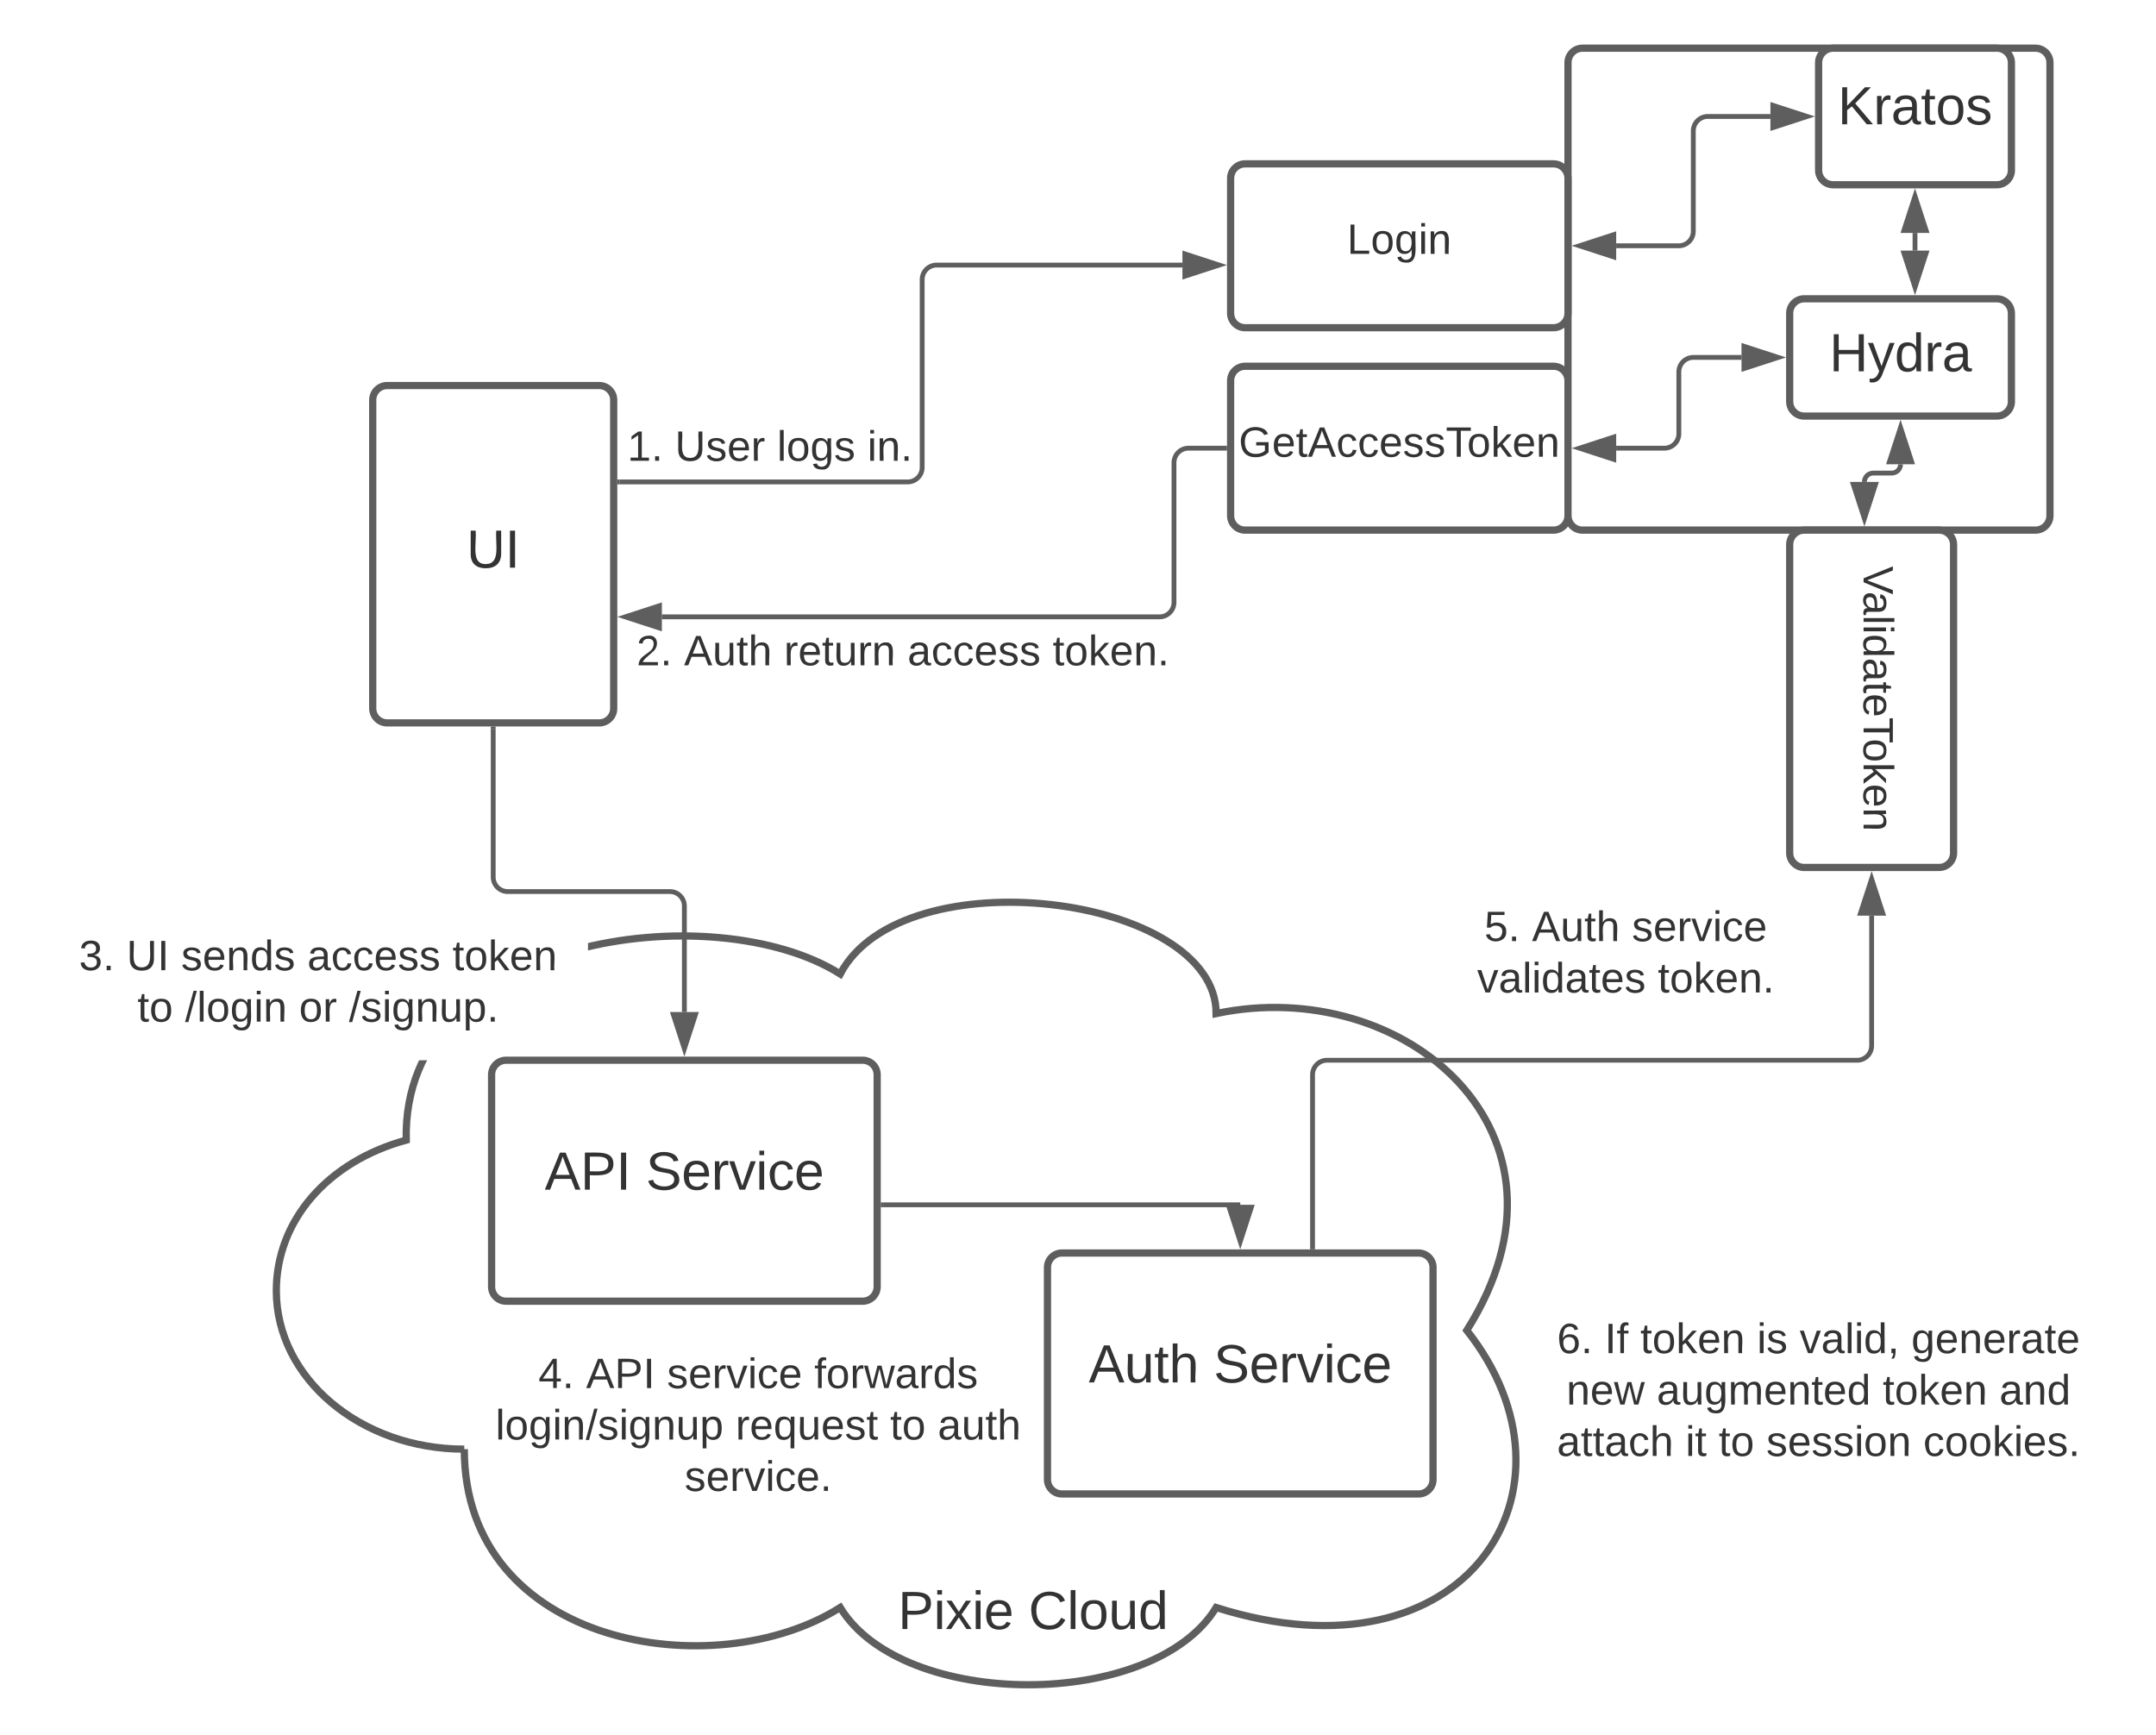 <svg xmlns="http://www.w3.org/2000/svg" xmlns:xlink="http://www.w3.org/1999/xlink" xmlns:lucid="lucid" width="894.67" height="720"><g transform="translate(-25.333 -240)" lucid:page-tab-id="0_0"><path d="M0 0h1760v1360H0z" fill="#fff"/><path d="M218 841.4c-43.08 0-78-29.43-78-65.73 0-29.05 21.12-53.54 53.9-62.52C192 627.77 322 611.33 374 644.2c26-49.3 156-32.87 156 16.43 78-16.43 156 49.3 104 131.47 52 65.73 0 147.9-104 115.03-26 42.73-130 42.73-156 0-52 32.87-156 16.44-156-65.73zM180 406c0-3.3 2.7-6 6-6h88c3.3 0 6 2.7 6 6v128c0 3.3-2.7 6-6 6h-88c-3.3 0-6-2.7-6-6z" stroke="#5e5e5e" stroke-width="3" fill="#fff"/><use xlink:href="#a" transform="matrix(1,0,0,1,185,405) translate(33.92 70.59)"/><path d="M282.5 440H402c3.3 0 6-2.7 6-6v-78c0-3.3 2.7-6 6-6h102" stroke="#5e5e5e" stroke-width="2" fill="none"/><path d="M282.53 441h-1.03v-2h1.03z" fill="#5e5e5e"/><path d="M531.26 350L517 354.64v-9.28z" stroke="#5e5e5e" stroke-width="2" fill="#5e5e5e"/><path d="M533.5 426h-15c-3.3 0-6 2.7-6 6v58c0 3.3-2.7 6-6 6H300" stroke="#5e5e5e" stroke-width="2" fill="none"/><path d="M534.5 427h-1.03v-2h1.03z" fill="#5e5e5e"/><path d="M284.74 496l14.26-4.64v9.28z" stroke="#5e5e5e" stroke-width="2" fill="#5e5e5e"/><path d="M229.33 418c0-3.3 2.7-6 6-6H454c3.3 0 6 2.7 6 6v16c0 3.3-2.7 6-6 6H235.33c-3.3 0-6-2.7-6-6z" stroke="#000" stroke-opacity="0" stroke-width="3" fill="#fff" fill-opacity="0"/><use xlink:href="#b" transform="matrix(1,0,0,1,234.333,417) translate(51.34 14.222)"/><use xlink:href="#c" transform="matrix(1,0,0,1,234.333,417) translate(71.093 14.222)"/><use xlink:href="#d" transform="matrix(1,0,0,1,234.333,417) translate(113.463 14.222)"/><use xlink:href="#e" transform="matrix(1,0,0,1,234.333,417) translate(150.944 14.222)"/><path d="M280 486c0-3.3 2.7-6 6-6h228c3.3 0 6 2.7 6 6v51.33c0 3.32-2.7 6-6 6H286c-3.3 0-6-2.68-6-6z" stroke="#000" stroke-opacity="0" stroke-width="3" fill="#fff" fill-opacity="0"/><use xlink:href="#f" transform="matrix(1,0,0,1,285,485) translate(4.432 31.097)"/><use xlink:href="#g" transform="matrix(1,0,0,1,285,485) translate(24.185 31.097)"/><use xlink:href="#h" transform="matrix(1,0,0,1,285,485) translate(65.667 31.097)"/><use xlink:href="#i" transform="matrix(1,0,0,1,285,485) translate(116.926 31.097)"/><use xlink:href="#j" transform="matrix(1,0,0,1,285,485) translate(177.173 31.097)"/><path d="M460 766c0-3.3 2.7-6 6-6h148c3.3 0 6 2.7 6 6v88c0 3.3-2.7 6-6 6H466c-3.3 0-6-2.7-6-6z" stroke="#5e5e5e" stroke-width="3" fill="#fff"/><use xlink:href="#k" transform="matrix(1,0,0,1,465,765) translate(12.099 48.715)"/><use xlink:href="#l" transform="matrix(1,0,0,1,465,765) translate(63.951 48.715)"/><path d="M344 894.67c0-3.32 2.7-6 6-6h208c3.3 0 6 2.68 6 6v34.66c0 3.32-2.7 6-6 6H350c-3.3 0-6-2.68-6-6z" stroke="#000" stroke-opacity="0" stroke-width="3" fill="#fff" fill-opacity="0"/><use xlink:href="#m" transform="matrix(1,0,0,1,349,893.667) translate(48.951 22.403)"/><use xlink:href="#n" transform="matrix(1,0,0,1,349,893.667) translate(103.148 22.403)"/><path d="M45.33 622.67c0-3.32 2.7-6 6-6h212c3.32 0 6 2.68 6 6V674c0 3.3-2.68 6-6 6h-212c-3.3 0-6-2.7-6-6z" stroke="#000" stroke-opacity="0" stroke-width="3" fill="#fff"/><use xlink:href="#o" transform="matrix(1,0,0,1,50.333,621.667) translate(7.765 20.972)"/><use xlink:href="#p" transform="matrix(1,0,0,1,50.333,621.667) translate(27.519 20.972)"/><use xlink:href="#q" transform="matrix(1,0,0,1,50.333,621.667) translate(50.185 20.972)"/><use xlink:href="#i" transform="matrix(1,0,0,1,50.333,621.667) translate(102.531 20.972)"/><use xlink:href="#r" transform="matrix(1,0,0,1,50.333,621.667) translate(162.778 20.972)"/><use xlink:href="#s" transform="matrix(1,0,0,1,50.333,621.667) translate(32.037 42.306)"/><use xlink:href="#t" transform="matrix(1,0,0,1,50.333,621.667) translate(51.79 42.306)"/><use xlink:href="#u" transform="matrix(1,0,0,1,50.333,621.667) translate(99.099 42.306)"/><use xlink:href="#v" transform="matrix(1,0,0,1,50.333,621.667) translate(119.79 42.306)"/><path d="M229.33 686c0-3.3 2.7-6 6-6h148c3.32 0 6 2.7 6 6v88c0 3.3-2.68 6-6 6h-148c-3.3 0-6-2.7-6-6z" stroke="#5e5e5e" stroke-width="3" fill="#fff"/><use xlink:href="#w" transform="matrix(1,0,0,1,234.333,685) translate(17.037 48.715)"/><use xlink:href="#l" transform="matrix(1,0,0,1,234.333,685) translate(59.012 48.715)"/><path d="M230 542.5V604c0 3.3 2.7 6 6 6h67.33c3.32 0 6 2.7 6 6v44" stroke="#5e5e5e" stroke-width="2" fill="none"/><path d="M231 542.53h-2v-1.03h2z" fill="#5e5e5e"/><path d="M309.33 675.26L304.7 661h9.27z" stroke="#5e5e5e" stroke-width="2" fill="#5e5e5e"/><path d="M391.83 740H540" stroke="#5e5e5e" stroke-width="2" fill="none"/><path d="M391.86 741h-1.03v-2h1.03z" fill="#5e5e5e"/><path d="M540 755.26L535.36 741h9.27z" stroke="#5e5e5e" stroke-width="2" fill="#5e5e5e"/><path d="M220 795.33c0-3.3 2.7-6 6-6h228c3.3 0 6 2.7 6 6v78c0 3.32-2.7 6-6 6H226c-3.3 0-6-2.68-6-6z" stroke="#000" stroke-opacity="0" stroke-width="3" fill="#fff" fill-opacity="0"/><use xlink:href="#x" transform="matrix(1,0,0,1,225,794.333) translate(23.765 21.722)"/><use xlink:href="#y" transform="matrix(1,0,0,1,225,794.333) translate(43.519 21.722)"/><use xlink:href="#z" transform="matrix(1,0,0,1,225,794.333) translate(77.099 21.722)"/><use xlink:href="#A" transform="matrix(1,0,0,1,225,794.333) translate(138.235 21.722)"/><use xlink:href="#B" transform="matrix(1,0,0,1,225,794.333) translate(5.963 43.056)"/><use xlink:href="#C" transform="matrix(1,0,0,1,225,794.333) translate(105.568 43.056)"/><use xlink:href="#s" transform="matrix(1,0,0,1,225,794.333) translate(169.716 43.056)"/><use xlink:href="#D" transform="matrix(1,0,0,1,225,794.333) translate(189.469 43.056)"/><use xlink:href="#E" transform="matrix(1,0,0,1,225,794.333) translate(84.432 64.389)"/><path d="M570 757.5V686c0-3.3 2.7-6 6-6h220c3.3 0 6-2.7 6-6v-54" stroke="#5e5e5e" stroke-width="2" fill="none"/><path d="M571 758.5h-2v-1.03h2z" fill="#5e5e5e"/><path d="M802 604.74l4.64 14.26h-9.28z" stroke="#5e5e5e" stroke-width="2" fill="#5e5e5e"/><path d="M600 617.33c0-3.3 2.7-6 6-6h188c3.3 0 6 2.7 6 6v38c0 3.32-2.7 6-6 6H606c-3.3 0-6-2.68-6-6z" stroke="#000" stroke-opacity="0" stroke-width="3" fill="#fff" fill-opacity="0"/><use xlink:href="#F" transform="matrix(1,0,0,1,605,616.333) translate(36.284 14.222)"/><use xlink:href="#g" transform="matrix(1,0,0,1,605,616.333) translate(56.037 14.222)"/><use xlink:href="#G" transform="matrix(1,0,0,1,605,616.333) translate(97.519 14.222)"/><use xlink:href="#H" transform="matrix(1,0,0,1,605,616.333) translate(33.321 35.556)"/><use xlink:href="#j" transform="matrix(1,0,0,1,605,616.333) translate(108.284 35.556)"/><path d="M660 788.33c0-3.3 2.7-6 6-6h228c3.3 0 6 2.7 6 6v62c0 3.32-2.7 6-6 6H666c-3.3 0-6-2.68-6-6z" stroke="#000" stroke-opacity="0" stroke-width="3" fill="#fff" fill-opacity="0"/><g><use xlink:href="#I" transform="matrix(1,0,0,1,665,787.333) translate(6.457 14.222)"/><use xlink:href="#J" transform="matrix(1,0,0,1,665,787.333) translate(26.21 14.222)"/><use xlink:href="#K" transform="matrix(1,0,0,1,665,787.333) translate(41.025 14.222)"/><use xlink:href="#L" transform="matrix(1,0,0,1,665,787.333) translate(89.42 14.222)"/><use xlink:href="#M" transform="matrix(1,0,0,1,665,787.333) translate(107.148 14.222)"/><use xlink:href="#N" transform="matrix(1,0,0,1,665,787.333) translate(153.469 14.222)"/><use xlink:href="#O" transform="matrix(1,0,0,1,665,787.333) translate(10.358 35.556)"/><use xlink:href="#P" transform="matrix(1,0,0,1,665,787.333) translate(47.84 35.556)"/><use xlink:href="#K" transform="matrix(1,0,0,1,665,787.333) translate(141.617 35.556)"/><use xlink:href="#Q" transform="matrix(1,0,0,1,665,787.333) translate(190.012 35.556)"/><use xlink:href="#R" transform="matrix(1,0,0,1,665,787.333) translate(6.432 56.889)"/><use xlink:href="#S" transform="matrix(1,0,0,1,665,787.333) translate(59.765 56.889)"/><use xlink:href="#s" transform="matrix(1,0,0,1,665,787.333) translate(73.543 56.889)"/><use xlink:href="#T" transform="matrix(1,0,0,1,665,787.333) translate(93.296 56.889)"/><use xlink:href="#U" transform="matrix(1,0,0,1,665,787.333) translate(158.432 56.889)"/></g><path d="M676 266c0-3.3 2.7-6 6-6h188c3.3 0 6 2.7 6 6v188c0 3.3-2.7 6-6 6H682c-3.3 0-6-2.7-6-6zM536 398c0-3.3 2.7-6 6-6h128c3.3 0 6 2.7 6 6v56c0 3.3-2.7 6-6 6H542c-3.3 0-6-2.7-6-6z" stroke="#5e5e5e" stroke-width="3" fill="#fff"/><g><use xlink:href="#V" transform="matrix(1,0,0,1,541,397) translate(-1.642 32.556)"/></g><path d="M536 314c0-3.3 2.7-6 6-6h128c3.3 0 6 2.7 6 6v56c0 3.3-2.7 6-6 6H542c-3.3 0-6-2.7-6-6z" stroke="#5e5e5e" stroke-width="3" fill="#fff"/><g><use xlink:href="#W" transform="matrix(1,0,0,1,541,313) translate(43.296 32.347)"/></g><g><path d="M830 460c3.3 0 6 2.7 6 6v128c0 3.3-2.7 6-6 6h-56c-3.3 0-6-2.7-6-6V466c0-3.3 2.7-6 6-6z" stroke="#5e5e5e" stroke-width="3" fill="#fff"/></g><g><use xlink:href="#X" transform="matrix(6.123233995736766e-17,1,-1,6.123233995736766e-17,831,465) translate(9.938 32.347)"/></g><path d="M780 266c0-3.3 2.7-6 6-6h68c3.3 0 6 2.7 6 6v44.67c0 3.3-2.7 6-6 6h-68c-3.3 0-6-2.7-6-6z" stroke="#5e5e5e" stroke-width="3" fill="#fff"/><g><use xlink:href="#Y" transform="matrix(1,0,0,1,785,265) translate(2.932 26.59)"/></g><path d="M768 370c0-3.3 2.7-6 6-6h80c3.3 0 6 2.7 6 6v36.67c0 3.3-2.7 6-6 6h-80c-3.3 0-6-2.7-6-6z" stroke="#5e5e5e" stroke-width="3" fill="#fff"/><g><use xlink:href="#Z" transform="matrix(1,0,0,1,773,369) translate(11.432 25.09)"/></g><path d="M696 342h26c3.3 0 6-2.7 6-6v-41.67c0-3.3 2.7-6 6-6h26" stroke="#5e5e5e" stroke-width="2" fill="none"/><path d="M680.74 342l14.26-4.64v9.28zM775.26 288.33L761 292.97v-9.27z" stroke="#5e5e5e" stroke-width="2" fill="#5e5e5e"/><path d="M696 426h20c3.3 0 6-2.7 6-6v-25.67c0-3.3 2.7-6 6-6h20" stroke="#5e5e5e" stroke-width="2" fill="none"/><path d="M680.74 426l14.26-4.64v9.28zM763.26 388.33L749 392.97v-9.27z" stroke="#5e5e5e" stroke-width="2" fill="#5e5e5e"/><path d="M820 336.67V344" stroke="#5e5e5e" stroke-width="2" fill="none"/><path d="M820 321.4l4.64 14.27h-9.28zM820 359.26L815.36 345h9.28z" stroke="#5e5e5e" stroke-width="2" fill="#5e5e5e"/><path d="M814 432.67c0 2.02-1.64 3.66-3.66 3.66h-7.68c-2.02 0-3.66 1.64-3.66 3.67" stroke="#5e5e5e" stroke-width="2" fill="none"/><path d="M814 417.4l4.64 14.27h-9.28zM799 455.26L794.36 441h9.28z" stroke="#5e5e5e" stroke-width="2" fill="#5e5e5e"/><defs><path fill="#333" d="M232-93c-1 65-40 97-104 97C67 4 28-28 28-90v-158h33c8 89-33 224 67 224 102 0 64-133 71-224h33v155" id="aa"/><path fill="#333" d="M33 0v-248h34V0H33" id="ab"/><g id="a"><use transform="matrix(0.062,0,0,0.062,0,0)" xlink:href="#aa"/><use transform="matrix(0.062,0,0,0.062,15.988,0)" xlink:href="#ab"/></g><path fill="#333" d="M27 0v-27h64v-190l-56 39v-29l58-41h29v221h61V0H27" id="ac"/><path fill="#333" d="M33 0v-38h34V0H33" id="ad"/><g id="b"><use transform="matrix(0.049,0,0,0.049,0,0)" xlink:href="#ac"/><use transform="matrix(0.049,0,0,0.049,9.877,0)" xlink:href="#ad"/></g><path fill="#333" d="M135-143c-3-34-86-38-87 0 15 53 115 12 119 90S17 21 10-45l28-5c4 36 97 45 98 0-10-56-113-15-118-90-4-57 82-63 122-42 12 7 21 19 24 35" id="ae"/><path fill="#333" d="M100-194c63 0 86 42 84 106H49c0 40 14 67 53 68 26 1 43-12 49-29l28 8c-11 28-37 45-77 45C44 4 14-33 15-96c1-61 26-98 85-98zm52 81c6-60-76-77-97-28-3 7-6 17-6 28h103" id="af"/><path fill="#333" d="M114-163C36-179 61-72 57 0H25l-1-190h30c1 12-1 29 2 39 6-27 23-49 58-41v29" id="ag"/><g id="c"><use transform="matrix(0.049,0,0,0.049,0,0)" xlink:href="#aa"/><use transform="matrix(0.049,0,0,0.049,12.79,0)" xlink:href="#ae"/><use transform="matrix(0.049,0,0,0.049,21.679,0)" xlink:href="#af"/><use transform="matrix(0.049,0,0,0.049,31.556,0)" xlink:href="#ag"/></g><path fill="#333" d="M24 0v-261h32V0H24" id="ah"/><path fill="#333" d="M100-194c62-1 85 37 85 99 1 63-27 99-86 99S16-35 15-95c0-66 28-99 85-99zM99-20c44 1 53-31 53-75 0-43-8-75-51-75s-53 32-53 75 10 74 51 75" id="ai"/><path fill="#333" d="M177-190C167-65 218 103 67 71c-23-6-38-20-44-43l32-5c15 47 100 32 89-28v-30C133-14 115 1 83 1 29 1 15-40 15-95c0-56 16-97 71-98 29-1 48 16 59 35 1-10 0-23 2-32h30zM94-22c36 0 50-32 50-73 0-42-14-75-50-75-39 0-46 34-46 75s6 73 46 73" id="aj"/><g id="d"><use transform="matrix(0.049,0,0,0.049,0,0)" xlink:href="#ah"/><use transform="matrix(0.049,0,0,0.049,3.901,0)" xlink:href="#ai"/><use transform="matrix(0.049,0,0,0.049,13.778,0)" xlink:href="#aj"/><use transform="matrix(0.049,0,0,0.049,23.654,0)" xlink:href="#ae"/></g><path fill="#333" d="M24-231v-30h32v30H24zM24 0v-190h32V0H24" id="ak"/><path fill="#333" d="M117-194c89-4 53 116 60 194h-32v-121c0-31-8-49-39-48C34-167 62-67 57 0H25l-1-190h30c1 10-1 24 2 32 11-22 29-35 61-36" id="al"/><g id="e"><use transform="matrix(0.049,0,0,0.049,0,0)" xlink:href="#ak"/><use transform="matrix(0.049,0,0,0.049,3.901,0)" xlink:href="#al"/><use transform="matrix(0.049,0,0,0.049,13.778,0)" xlink:href="#ad"/></g><path fill="#333" d="M101-251c82-7 93 87 43 132L82-64C71-53 59-42 53-27h129V0H18c2-99 128-94 128-182 0-28-16-43-45-43s-46 15-49 41l-32-3c6-41 34-60 81-64" id="am"/><g id="f"><use transform="matrix(0.049,0,0,0.049,0,0)" xlink:href="#am"/><use transform="matrix(0.049,0,0,0.049,9.877,0)" xlink:href="#ad"/></g><path fill="#333" d="M205 0l-28-72H64L36 0H1l101-248h38L239 0h-34zm-38-99l-47-123c-12 45-31 82-46 123h93" id="an"/><path fill="#333" d="M84 4C-5 8 30-112 23-190h32v120c0 31 7 50 39 49 72-2 45-101 50-169h31l1 190h-30c-1-10 1-25-2-33-11 22-28 36-60 37" id="ao"/><path fill="#333" d="M59-47c-2 24 18 29 38 22v24C64 9 27 4 27-40v-127H5v-23h24l9-43h21v43h35v23H59v120" id="ap"/><path fill="#333" d="M106-169C34-169 62-67 57 0H25v-261h32l-1 103c12-21 28-36 61-36 89 0 53 116 60 194h-32v-121c2-32-8-49-39-48" id="aq"/><g id="g"><use transform="matrix(0.049,0,0,0.049,0,0)" xlink:href="#an"/><use transform="matrix(0.049,0,0,0.049,11.852,0)" xlink:href="#ao"/><use transform="matrix(0.049,0,0,0.049,21.728,0)" xlink:href="#ap"/><use transform="matrix(0.049,0,0,0.049,26.667,0)" xlink:href="#aq"/></g><g id="h"><use transform="matrix(0.049,0,0,0.049,0,0)" xlink:href="#ag"/><use transform="matrix(0.049,0,0,0.049,5.877,0)" xlink:href="#af"/><use transform="matrix(0.049,0,0,0.049,15.753,0)" xlink:href="#ap"/><use transform="matrix(0.049,0,0,0.049,20.691,0)" xlink:href="#ao"/><use transform="matrix(0.049,0,0,0.049,30.568,0)" xlink:href="#ag"/><use transform="matrix(0.049,0,0,0.049,36.444,0)" xlink:href="#al"/></g><path fill="#333" d="M141-36C126-15 110 5 73 4 37 3 15-17 15-53c-1-64 63-63 125-63 3-35-9-54-41-54-24 1-41 7-42 31l-33-3c5-37 33-52 76-52 45 0 72 20 72 64v82c-1 20 7 32 28 27v20c-31 9-61-2-59-35zM48-53c0 20 12 33 32 33 41-3 63-29 60-74-43 2-92-5-92 41" id="ar"/><path fill="#333" d="M96-169c-40 0-48 33-48 73s9 75 48 75c24 0 41-14 43-38l32 2c-6 37-31 61-74 61-59 0-76-41-82-99-10-93 101-131 147-64 4 7 5 14 7 22l-32 3c-4-21-16-35-41-35" id="as"/><g id="i"><use transform="matrix(0.049,0,0,0.049,0,0)" xlink:href="#ar"/><use transform="matrix(0.049,0,0,0.049,9.877,0)" xlink:href="#as"/><use transform="matrix(0.049,0,0,0.049,18.765,0)" xlink:href="#as"/><use transform="matrix(0.049,0,0,0.049,27.654,0)" xlink:href="#af"/><use transform="matrix(0.049,0,0,0.049,37.531,0)" xlink:href="#ae"/><use transform="matrix(0.049,0,0,0.049,46.42,0)" xlink:href="#ae"/></g><path fill="#333" d="M143 0L79-87 56-68V0H24v-261h32v163l83-92h37l-77 82L181 0h-38" id="at"/><g id="j"><use transform="matrix(0.049,0,0,0.049,0,0)" xlink:href="#ap"/><use transform="matrix(0.049,0,0,0.049,4.938,0)" xlink:href="#ai"/><use transform="matrix(0.049,0,0,0.049,14.815,0)" xlink:href="#at"/><use transform="matrix(0.049,0,0,0.049,23.704,0)" xlink:href="#af"/><use transform="matrix(0.049,0,0,0.049,33.58,0)" xlink:href="#al"/><use transform="matrix(0.049,0,0,0.049,43.457,0)" xlink:href="#ad"/></g><g id="k"><use transform="matrix(0.062,0,0,0.062,0,0)" xlink:href="#an"/><use transform="matrix(0.062,0,0,0.062,14.815,0)" xlink:href="#ao"/><use transform="matrix(0.062,0,0,0.062,27.16,0)" xlink:href="#ap"/><use transform="matrix(0.062,0,0,0.062,33.333,0)" xlink:href="#aq"/></g><path fill="#333" d="M185-189c-5-48-123-54-124 2 14 75 158 14 163 119 3 78-121 87-175 55-17-10-28-26-33-46l33-7c5 56 141 63 141-1 0-78-155-14-162-118-5-82 145-84 179-34 5 7 8 16 11 25" id="au"/><path fill="#333" d="M108 0H70L1-190h34L89-25l56-165h34" id="av"/><g id="l"><use transform="matrix(0.062,0,0,0.062,0,0)" xlink:href="#au"/><use transform="matrix(0.062,0,0,0.062,14.815,0)" xlink:href="#af"/><use transform="matrix(0.062,0,0,0.062,27.16,0)" xlink:href="#ag"/><use transform="matrix(0.062,0,0,0.062,34.506,0)" xlink:href="#av"/><use transform="matrix(0.062,0,0,0.062,45.617,0)" xlink:href="#ak"/><use transform="matrix(0.062,0,0,0.062,50.494,0)" xlink:href="#as"/><use transform="matrix(0.062,0,0,0.062,61.605,0)" xlink:href="#af"/></g><path fill="#333" d="M30-248c87 1 191-15 191 75 0 78-77 80-158 76V0H30v-248zm33 125c57 0 124 11 124-50 0-59-68-47-124-48v98" id="aw"/><path fill="#333" d="M141 0L90-78 38 0H4l68-98-65-92h35l48 74 47-74h35l-64 92 68 98h-35" id="ax"/><g id="m"><use transform="matrix(0.062,0,0,0.062,0,0)" xlink:href="#aw"/><use transform="matrix(0.062,0,0,0.062,14.815,0)" xlink:href="#ak"/><use transform="matrix(0.062,0,0,0.062,19.691,0)" xlink:href="#ax"/><use transform="matrix(0.062,0,0,0.062,30.802,0)" xlink:href="#ak"/><use transform="matrix(0.062,0,0,0.062,35.679,0)" xlink:href="#af"/></g><path fill="#333" d="M212-179c-10-28-35-45-73-45-59 0-87 40-87 99 0 60 29 101 89 101 43 0 62-24 78-52l27 14C228-24 195 4 139 4 59 4 22-46 18-125c-6-104 99-153 187-111 19 9 31 26 39 46" id="ay"/><path fill="#333" d="M85-194c31 0 48 13 60 33l-1-100h32l1 261h-30c-2-10 0-23-3-31C134-8 116 4 85 4 32 4 16-35 15-94c0-66 23-100 70-100zm9 24c-40 0-46 34-46 75 0 40 6 74 45 74 42 0 51-32 51-76 0-42-9-74-50-73" id="az"/><g id="n"><use transform="matrix(0.062,0,0,0.062,0,0)" xlink:href="#ay"/><use transform="matrix(0.062,0,0,0.062,15.988,0)" xlink:href="#ah"/><use transform="matrix(0.062,0,0,0.062,20.864,0)" xlink:href="#ai"/><use transform="matrix(0.062,0,0,0.062,33.21,0)" xlink:href="#ao"/><use transform="matrix(0.062,0,0,0.062,45.556,0)" xlink:href="#az"/></g><path fill="#333" d="M126-127c33 6 58 20 58 59 0 88-139 92-164 29-3-8-5-16-6-25l32-3c6 27 21 44 54 44 32 0 52-15 52-46 0-38-36-46-79-43v-28c39 1 72-4 72-42 0-27-17-43-46-43-28 0-47 15-49 41l-32-3c6-42 35-63 81-64 48-1 79 21 79 65 0 36-21 52-52 59" id="aA"/><g id="o"><use transform="matrix(0.049,0,0,0.049,0,0)" xlink:href="#aA"/><use transform="matrix(0.049,0,0,0.049,9.877,0)" xlink:href="#ad"/></g><g id="p"><use transform="matrix(0.049,0,0,0.049,0,0)" xlink:href="#aa"/><use transform="matrix(0.049,0,0,0.049,12.79,0)" xlink:href="#ab"/></g><g id="q"><use transform="matrix(0.049,0,0,0.049,0,0)" xlink:href="#ae"/><use transform="matrix(0.049,0,0,0.049,8.889,0)" xlink:href="#af"/><use transform="matrix(0.049,0,0,0.049,18.765,0)" xlink:href="#al"/><use transform="matrix(0.049,0,0,0.049,28.642,0)" xlink:href="#az"/><use transform="matrix(0.049,0,0,0.049,38.519,0)" xlink:href="#ae"/></g><g id="r"><use transform="matrix(0.049,0,0,0.049,0,0)" xlink:href="#ap"/><use transform="matrix(0.049,0,0,0.049,4.938,0)" xlink:href="#ai"/><use transform="matrix(0.049,0,0,0.049,14.815,0)" xlink:href="#at"/><use transform="matrix(0.049,0,0,0.049,23.704,0)" xlink:href="#af"/><use transform="matrix(0.049,0,0,0.049,33.58,0)" xlink:href="#al"/></g><g id="s"><use transform="matrix(0.049,0,0,0.049,0,0)" xlink:href="#ap"/><use transform="matrix(0.049,0,0,0.049,4.938,0)" xlink:href="#ai"/></g><path fill="#333" d="M0 4l72-265h28L28 4H0" id="aB"/><g id="t"><use transform="matrix(0.049,0,0,0.049,0,0)" xlink:href="#aB"/><use transform="matrix(0.049,0,0,0.049,4.938,0)" xlink:href="#ah"/><use transform="matrix(0.049,0,0,0.049,8.84,0)" xlink:href="#ai"/><use transform="matrix(0.049,0,0,0.049,18.716,0)" xlink:href="#aj"/><use transform="matrix(0.049,0,0,0.049,28.593,0)" xlink:href="#ak"/><use transform="matrix(0.049,0,0,0.049,32.494,0)" xlink:href="#al"/></g><g id="u"><use transform="matrix(0.049,0,0,0.049,0,0)" xlink:href="#ai"/><use transform="matrix(0.049,0,0,0.049,9.877,0)" xlink:href="#ag"/></g><path fill="#333" d="M115-194c55 1 70 41 70 98S169 2 115 4C84 4 66-9 55-30l1 105H24l-1-265h31l2 30c10-21 28-34 59-34zm-8 174c40 0 45-34 45-75s-6-73-45-74c-42 0-51 32-51 76 0 43 10 73 51 73" id="aC"/><g id="v"><use transform="matrix(0.049,0,0,0.049,0,0)" xlink:href="#aB"/><use transform="matrix(0.049,0,0,0.049,4.938,0)" xlink:href="#ae"/><use transform="matrix(0.049,0,0,0.049,13.827,0)" xlink:href="#ak"/><use transform="matrix(0.049,0,0,0.049,17.728,0)" xlink:href="#aj"/><use transform="matrix(0.049,0,0,0.049,27.605,0)" xlink:href="#al"/><use transform="matrix(0.049,0,0,0.049,37.481,0)" xlink:href="#ao"/><use transform="matrix(0.049,0,0,0.049,47.358,0)" xlink:href="#aC"/><use transform="matrix(0.049,0,0,0.049,57.235,0)" xlink:href="#ad"/></g><g id="w"><use transform="matrix(0.062,0,0,0.062,0,0)" xlink:href="#an"/><use transform="matrix(0.062,0,0,0.062,14.815,0)" xlink:href="#aw"/><use transform="matrix(0.062,0,0,0.062,29.63,0)" xlink:href="#ab"/></g><path fill="#333" d="M155-56V0h-30v-56H8v-25l114-167h33v167h35v25h-35zm-30-156c-27 46-58 90-88 131h88v-131" id="aD"/><g id="x"><use transform="matrix(0.049,0,0,0.049,0,0)" xlink:href="#aD"/><use transform="matrix(0.049,0,0,0.049,9.877,0)" xlink:href="#ad"/></g><g id="y"><use transform="matrix(0.049,0,0,0.049,0,0)" xlink:href="#an"/><use transform="matrix(0.049,0,0,0.049,11.852,0)" xlink:href="#aw"/><use transform="matrix(0.049,0,0,0.049,23.704,0)" xlink:href="#ab"/></g><g id="z"><use transform="matrix(0.049,0,0,0.049,0,0)" xlink:href="#ae"/><use transform="matrix(0.049,0,0,0.049,8.889,0)" xlink:href="#af"/><use transform="matrix(0.049,0,0,0.049,18.765,0)" xlink:href="#ag"/><use transform="matrix(0.049,0,0,0.049,24.642,0)" xlink:href="#av"/><use transform="matrix(0.049,0,0,0.049,33.531,0)" xlink:href="#ak"/><use transform="matrix(0.049,0,0,0.049,37.432,0)" xlink:href="#as"/><use transform="matrix(0.049,0,0,0.049,46.321,0)" xlink:href="#af"/></g><path fill="#333" d="M101-234c-31-9-42 10-38 44h38v23H63V0H32v-167H5v-23h27c-7-52 17-82 69-68v24" id="aE"/><path fill="#333" d="M206 0h-36l-40-164L89 0H53L-1-190h32L70-26l43-164h34l41 164 42-164h31" id="aF"/><g id="A"><use transform="matrix(0.049,0,0,0.049,0,0)" xlink:href="#aE"/><use transform="matrix(0.049,0,0,0.049,4.938,0)" xlink:href="#ai"/><use transform="matrix(0.049,0,0,0.049,14.815,0)" xlink:href="#ag"/><use transform="matrix(0.049,0,0,0.049,20.691,0)" xlink:href="#aF"/><use transform="matrix(0.049,0,0,0.049,33.481,0)" xlink:href="#ar"/><use transform="matrix(0.049,0,0,0.049,43.358,0)" xlink:href="#ag"/><use transform="matrix(0.049,0,0,0.049,49.235,0)" xlink:href="#az"/><use transform="matrix(0.049,0,0,0.049,59.111,0)" xlink:href="#ae"/></g><g id="B"><use transform="matrix(0.049,0,0,0.049,0,0)" xlink:href="#ah"/><use transform="matrix(0.049,0,0,0.049,3.901,0)" xlink:href="#ai"/><use transform="matrix(0.049,0,0,0.049,13.778,0)" xlink:href="#aj"/><use transform="matrix(0.049,0,0,0.049,23.654,0)" xlink:href="#ak"/><use transform="matrix(0.049,0,0,0.049,27.556,0)" xlink:href="#al"/><use transform="matrix(0.049,0,0,0.049,37.432,0)" xlink:href="#aB"/><use transform="matrix(0.049,0,0,0.049,42.37,0)" xlink:href="#ae"/><use transform="matrix(0.049,0,0,0.049,51.259,0)" xlink:href="#ak"/><use transform="matrix(0.049,0,0,0.049,55.16,0)" xlink:href="#aj"/><use transform="matrix(0.049,0,0,0.049,65.037,0)" xlink:href="#al"/><use transform="matrix(0.049,0,0,0.049,74.914,0)" xlink:href="#ao"/><use transform="matrix(0.049,0,0,0.049,84.79,0)" xlink:href="#aC"/></g><path fill="#333" d="M145-31C134-9 116 4 85 4 32 4 16-35 15-94c0-59 17-99 70-100 32-1 48 14 60 33 0-11-1-24 2-32h30l-1 268h-32zM93-21c41 0 51-33 51-76s-8-73-50-73c-40 0-46 35-46 75s5 74 45 74" id="aG"/><g id="C"><use transform="matrix(0.049,0,0,0.049,0,0)" xlink:href="#ag"/><use transform="matrix(0.049,0,0,0.049,5.877,0)" xlink:href="#af"/><use transform="matrix(0.049,0,0,0.049,15.753,0)" xlink:href="#aG"/><use transform="matrix(0.049,0,0,0.049,25.63,0)" xlink:href="#ao"/><use transform="matrix(0.049,0,0,0.049,35.506,0)" xlink:href="#af"/><use transform="matrix(0.049,0,0,0.049,45.383,0)" xlink:href="#ae"/><use transform="matrix(0.049,0,0,0.049,54.272,0)" xlink:href="#ap"/></g><g id="D"><use transform="matrix(0.049,0,0,0.049,0,0)" xlink:href="#ar"/><use transform="matrix(0.049,0,0,0.049,9.877,0)" xlink:href="#ao"/><use transform="matrix(0.049,0,0,0.049,19.753,0)" xlink:href="#ap"/><use transform="matrix(0.049,0,0,0.049,24.691,0)" xlink:href="#aq"/></g><g id="E"><use transform="matrix(0.049,0,0,0.049,0,0)" xlink:href="#ae"/><use transform="matrix(0.049,0,0,0.049,8.889,0)" xlink:href="#af"/><use transform="matrix(0.049,0,0,0.049,18.765,0)" xlink:href="#ag"/><use transform="matrix(0.049,0,0,0.049,24.642,0)" xlink:href="#av"/><use transform="matrix(0.049,0,0,0.049,33.531,0)" xlink:href="#ak"/><use transform="matrix(0.049,0,0,0.049,37.432,0)" xlink:href="#as"/><use transform="matrix(0.049,0,0,0.049,46.321,0)" xlink:href="#af"/><use transform="matrix(0.049,0,0,0.049,56.198,0)" xlink:href="#ad"/></g><path fill="#333" d="M54-142c48-35 137-8 131 61C196 18 31 33 14-55l32-4c7 23 22 37 52 37 35-1 51-22 54-58 4-55-73-65-99-34H22l8-134h141v27H59" id="aH"/><g id="F"><use transform="matrix(0.049,0,0,0.049,0,0)" xlink:href="#aH"/><use transform="matrix(0.049,0,0,0.049,9.877,0)" xlink:href="#ad"/></g><g id="G"><use transform="matrix(0.049,0,0,0.049,0,0)" xlink:href="#ae"/><use transform="matrix(0.049,0,0,0.049,8.889,0)" xlink:href="#af"/><use transform="matrix(0.049,0,0,0.049,18.765,0)" xlink:href="#ag"/><use transform="matrix(0.049,0,0,0.049,24.642,0)" xlink:href="#av"/><use transform="matrix(0.049,0,0,0.049,33.531,0)" xlink:href="#ak"/><use transform="matrix(0.049,0,0,0.049,37.432,0)" xlink:href="#as"/><use transform="matrix(0.049,0,0,0.049,46.321,0)" xlink:href="#af"/></g><g id="H"><use transform="matrix(0.049,0,0,0.049,0,0)" xlink:href="#av"/><use transform="matrix(0.049,0,0,0.049,8.889,0)" xlink:href="#ar"/><use transform="matrix(0.049,0,0,0.049,18.765,0)" xlink:href="#ah"/><use transform="matrix(0.049,0,0,0.049,22.667,0)" xlink:href="#ak"/><use transform="matrix(0.049,0,0,0.049,26.568,0)" xlink:href="#az"/><use transform="matrix(0.049,0,0,0.049,36.444,0)" xlink:href="#ar"/><use transform="matrix(0.049,0,0,0.049,46.321,0)" xlink:href="#ap"/><use transform="matrix(0.049,0,0,0.049,51.259,0)" xlink:href="#af"/><use transform="matrix(0.049,0,0,0.049,61.136,0)" xlink:href="#ae"/></g><path fill="#333" d="M110-160c48 1 74 30 74 79 0 53-28 85-80 85-65 0-83-55-86-122-5-90 50-162 133-122 14 7 22 21 27 39l-31 6c-5-40-67-38-82-6-9 19-15 44-15 74 11-20 30-34 60-33zm-7 138c34 0 49-23 49-58s-16-56-50-56c-29 0-50 16-49 49 1 36 15 65 50 65" id="aI"/><g id="I"><use transform="matrix(0.049,0,0,0.049,0,0)" xlink:href="#aI"/><use transform="matrix(0.049,0,0,0.049,9.877,0)" xlink:href="#ad"/></g><g id="J"><use transform="matrix(0.049,0,0,0.049,0,0)" xlink:href="#ab"/><use transform="matrix(0.049,0,0,0.049,4.938,0)" xlink:href="#aE"/></g><g id="K"><use transform="matrix(0.049,0,0,0.049,0,0)" xlink:href="#ap"/><use transform="matrix(0.049,0,0,0.049,4.938,0)" xlink:href="#ai"/><use transform="matrix(0.049,0,0,0.049,14.815,0)" xlink:href="#at"/><use transform="matrix(0.049,0,0,0.049,23.704,0)" xlink:href="#af"/><use transform="matrix(0.049,0,0,0.049,33.58,0)" xlink:href="#al"/></g><g id="L"><use transform="matrix(0.049,0,0,0.049,0,0)" xlink:href="#ak"/><use transform="matrix(0.049,0,0,0.049,3.901,0)" xlink:href="#ae"/></g><path fill="#333" d="M68-38c1 34 0 65-14 84H32c9-13 17-26 17-46H33v-38h35" id="aJ"/><g id="M"><use transform="matrix(0.049,0,0,0.049,0,0)" xlink:href="#av"/><use transform="matrix(0.049,0,0,0.049,8.889,0)" xlink:href="#ar"/><use transform="matrix(0.049,0,0,0.049,18.765,0)" xlink:href="#ah"/><use transform="matrix(0.049,0,0,0.049,22.667,0)" xlink:href="#ak"/><use transform="matrix(0.049,0,0,0.049,26.568,0)" xlink:href="#az"/><use transform="matrix(0.049,0,0,0.049,36.444,0)" xlink:href="#aJ"/></g><g id="N"><use transform="matrix(0.049,0,0,0.049,0,0)" xlink:href="#aj"/><use transform="matrix(0.049,0,0,0.049,9.877,0)" xlink:href="#af"/><use transform="matrix(0.049,0,0,0.049,19.753,0)" xlink:href="#al"/><use transform="matrix(0.049,0,0,0.049,29.63,0)" xlink:href="#af"/><use transform="matrix(0.049,0,0,0.049,39.506,0)" xlink:href="#ag"/><use transform="matrix(0.049,0,0,0.049,45.383,0)" xlink:href="#ar"/><use transform="matrix(0.049,0,0,0.049,55.259,0)" xlink:href="#ap"/><use transform="matrix(0.049,0,0,0.049,60.198,0)" xlink:href="#af"/></g><g id="O"><use transform="matrix(0.049,0,0,0.049,0,0)" xlink:href="#al"/><use transform="matrix(0.049,0,0,0.049,9.877,0)" xlink:href="#af"/><use transform="matrix(0.049,0,0,0.049,19.753,0)" xlink:href="#aF"/></g><path fill="#333" d="M210-169c-67 3-38 105-44 169h-31v-121c0-29-5-50-35-48C34-165 62-65 56 0H25l-1-190h30c1 10-1 24 2 32 10-44 99-50 107 0 11-21 27-35 58-36 85-2 47 119 55 194h-31v-121c0-29-5-49-35-48" id="aK"/><g id="P"><use transform="matrix(0.049,0,0,0.049,0,0)" xlink:href="#ar"/><use transform="matrix(0.049,0,0,0.049,9.877,0)" xlink:href="#ao"/><use transform="matrix(0.049,0,0,0.049,19.753,0)" xlink:href="#aj"/><use transform="matrix(0.049,0,0,0.049,29.63,0)" xlink:href="#aK"/><use transform="matrix(0.049,0,0,0.049,44.395,0)" xlink:href="#af"/><use transform="matrix(0.049,0,0,0.049,54.272,0)" xlink:href="#al"/><use transform="matrix(0.049,0,0,0.049,64.148,0)" xlink:href="#ap"/><use transform="matrix(0.049,0,0,0.049,69.086,0)" xlink:href="#af"/><use transform="matrix(0.049,0,0,0.049,78.963,0)" xlink:href="#az"/></g><g id="Q"><use transform="matrix(0.049,0,0,0.049,0,0)" xlink:href="#ar"/><use transform="matrix(0.049,0,0,0.049,9.877,0)" xlink:href="#al"/><use transform="matrix(0.049,0,0,0.049,19.753,0)" xlink:href="#az"/></g><g id="R"><use transform="matrix(0.049,0,0,0.049,0,0)" xlink:href="#ar"/><use transform="matrix(0.049,0,0,0.049,9.877,0)" xlink:href="#ap"/><use transform="matrix(0.049,0,0,0.049,14.815,0)" xlink:href="#ap"/><use transform="matrix(0.049,0,0,0.049,19.753,0)" xlink:href="#ar"/><use transform="matrix(0.049,0,0,0.049,29.63,0)" xlink:href="#as"/><use transform="matrix(0.049,0,0,0.049,38.519,0)" xlink:href="#aq"/></g><g id="S"><use transform="matrix(0.049,0,0,0.049,0,0)" xlink:href="#ak"/><use transform="matrix(0.049,0,0,0.049,3.901,0)" xlink:href="#ap"/></g><g id="T"><use transform="matrix(0.049,0,0,0.049,0,0)" xlink:href="#ae"/><use transform="matrix(0.049,0,0,0.049,8.889,0)" xlink:href="#af"/><use transform="matrix(0.049,0,0,0.049,18.765,0)" xlink:href="#ae"/><use transform="matrix(0.049,0,0,0.049,27.654,0)" xlink:href="#ae"/><use transform="matrix(0.049,0,0,0.049,36.543,0)" xlink:href="#ak"/><use transform="matrix(0.049,0,0,0.049,40.444,0)" xlink:href="#ai"/><use transform="matrix(0.049,0,0,0.049,50.321,0)" xlink:href="#al"/></g><g id="U"><use transform="matrix(0.049,0,0,0.049,0,0)" xlink:href="#as"/><use transform="matrix(0.049,0,0,0.049,8.889,0)" xlink:href="#ai"/><use transform="matrix(0.049,0,0,0.049,18.765,0)" xlink:href="#ai"/><use transform="matrix(0.049,0,0,0.049,28.642,0)" xlink:href="#at"/><use transform="matrix(0.049,0,0,0.049,37.531,0)" xlink:href="#ak"/><use transform="matrix(0.049,0,0,0.049,41.432,0)" xlink:href="#af"/><use transform="matrix(0.049,0,0,0.049,51.309,0)" xlink:href="#ae"/><use transform="matrix(0.049,0,0,0.049,60.198,0)" xlink:href="#ad"/></g><path fill="#333" d="M143 4C61 4 22-44 18-125c-5-107 100-154 193-111 17 8 29 25 37 43l-32 9c-13-25-37-40-76-40-61 0-88 39-88 99 0 61 29 100 91 101 35 0 62-11 79-27v-45h-74v-28h105v86C228-13 192 4 143 4" id="aL"/><path fill="#333" d="M127-220V0H93v-220H8v-28h204v28h-85" id="aM"/><g id="V"><use transform="matrix(0.049,0,0,0.049,0,0)" xlink:href="#aL"/><use transform="matrix(0.049,0,0,0.049,13.827,0)" xlink:href="#af"/><use transform="matrix(0.049,0,0,0.049,23.704,0)" xlink:href="#ap"/><use transform="matrix(0.049,0,0,0.049,28.642,0)" xlink:href="#an"/><use transform="matrix(0.049,0,0,0.049,40.494,0)" xlink:href="#as"/><use transform="matrix(0.049,0,0,0.049,49.383,0)" xlink:href="#as"/><use transform="matrix(0.049,0,0,0.049,58.272,0)" xlink:href="#af"/><use transform="matrix(0.049,0,0,0.049,68.148,0)" xlink:href="#ae"/><use transform="matrix(0.049,0,0,0.049,77.037,0)" xlink:href="#ae"/><use transform="matrix(0.049,0,0,0.049,85.926,0)" xlink:href="#aM"/><use transform="matrix(0.049,0,0,0.049,94.765,0)" xlink:href="#ai"/><use transform="matrix(0.049,0,0,0.049,104.642,0)" xlink:href="#at"/><use transform="matrix(0.049,0,0,0.049,113.531,0)" xlink:href="#af"/><use transform="matrix(0.049,0,0,0.049,123.407,0)" xlink:href="#al"/></g><path fill="#333" d="M30 0v-248h33v221h125V0H30" id="aN"/><g id="W"><use transform="matrix(0.049,0,0,0.049,0,0)" xlink:href="#aN"/><use transform="matrix(0.049,0,0,0.049,9.877,0)" xlink:href="#ai"/><use transform="matrix(0.049,0,0,0.049,19.753,0)" xlink:href="#aj"/><use transform="matrix(0.049,0,0,0.049,29.63,0)" xlink:href="#ak"/><use transform="matrix(0.049,0,0,0.049,33.531,0)" xlink:href="#al"/></g><path fill="#333" d="M137 0h-34L2-248h35l83 218 83-218h36" id="aO"/><g id="X"><use transform="matrix(0.049,0,0,0.049,0,0)" xlink:href="#aO"/><use transform="matrix(0.049,0,0,0.049,10.519,0)" xlink:href="#ar"/><use transform="matrix(0.049,0,0,0.049,20.395,0)" xlink:href="#ah"/><use transform="matrix(0.049,0,0,0.049,24.296,0)" xlink:href="#ak"/><use transform="matrix(0.049,0,0,0.049,28.198,0)" xlink:href="#az"/><use transform="matrix(0.049,0,0,0.049,38.074,0)" xlink:href="#ar"/><use transform="matrix(0.049,0,0,0.049,47.951,0)" xlink:href="#ap"/><use transform="matrix(0.049,0,0,0.049,52.889,0)" xlink:href="#af"/><use transform="matrix(0.049,0,0,0.049,62.765,0)" xlink:href="#aM"/><use transform="matrix(0.049,0,0,0.049,71.605,0)" xlink:href="#ai"/><use transform="matrix(0.049,0,0,0.049,81.481,0)" xlink:href="#at"/><use transform="matrix(0.049,0,0,0.049,90.37,0)" xlink:href="#af"/><use transform="matrix(0.049,0,0,0.049,100.247,0)" xlink:href="#al"/></g><path fill="#333" d="M194 0L95-120 63-95V0H30v-248h33v124l119-124h40L117-140 236 0h-42" id="aP"/><g id="Y"><use transform="matrix(0.062,0,0,0.062,0,0)" xlink:href="#aP"/><use transform="matrix(0.062,0,0,0.062,14.815,0)" xlink:href="#ag"/><use transform="matrix(0.062,0,0,0.062,22.16,0)" xlink:href="#ar"/><use transform="matrix(0.062,0,0,0.062,34.506,0)" xlink:href="#ap"/><use transform="matrix(0.062,0,0,0.062,40.679,0)" xlink:href="#ai"/><use transform="matrix(0.062,0,0,0.062,53.025,0)" xlink:href="#ae"/></g><path fill="#333" d="M197 0v-115H63V0H30v-248h33v105h134v-105h34V0h-34" id="aQ"/><path fill="#333" d="M179-190L93 31C79 59 56 82 12 73V49c39 6 53-20 64-50L1-190h34L92-34l54-156h33" id="aR"/><g id="Z"><use transform="matrix(0.062,0,0,0.062,0,0)" xlink:href="#aQ"/><use transform="matrix(0.062,0,0,0.062,15.988,0)" xlink:href="#aR"/><use transform="matrix(0.062,0,0,0.062,27.099,0)" xlink:href="#az"/><use transform="matrix(0.062,0,0,0.062,39.444,0)" xlink:href="#ag"/><use transform="matrix(0.062,0,0,0.062,46.79,0)" xlink:href="#ar"/></g></defs></g></svg>